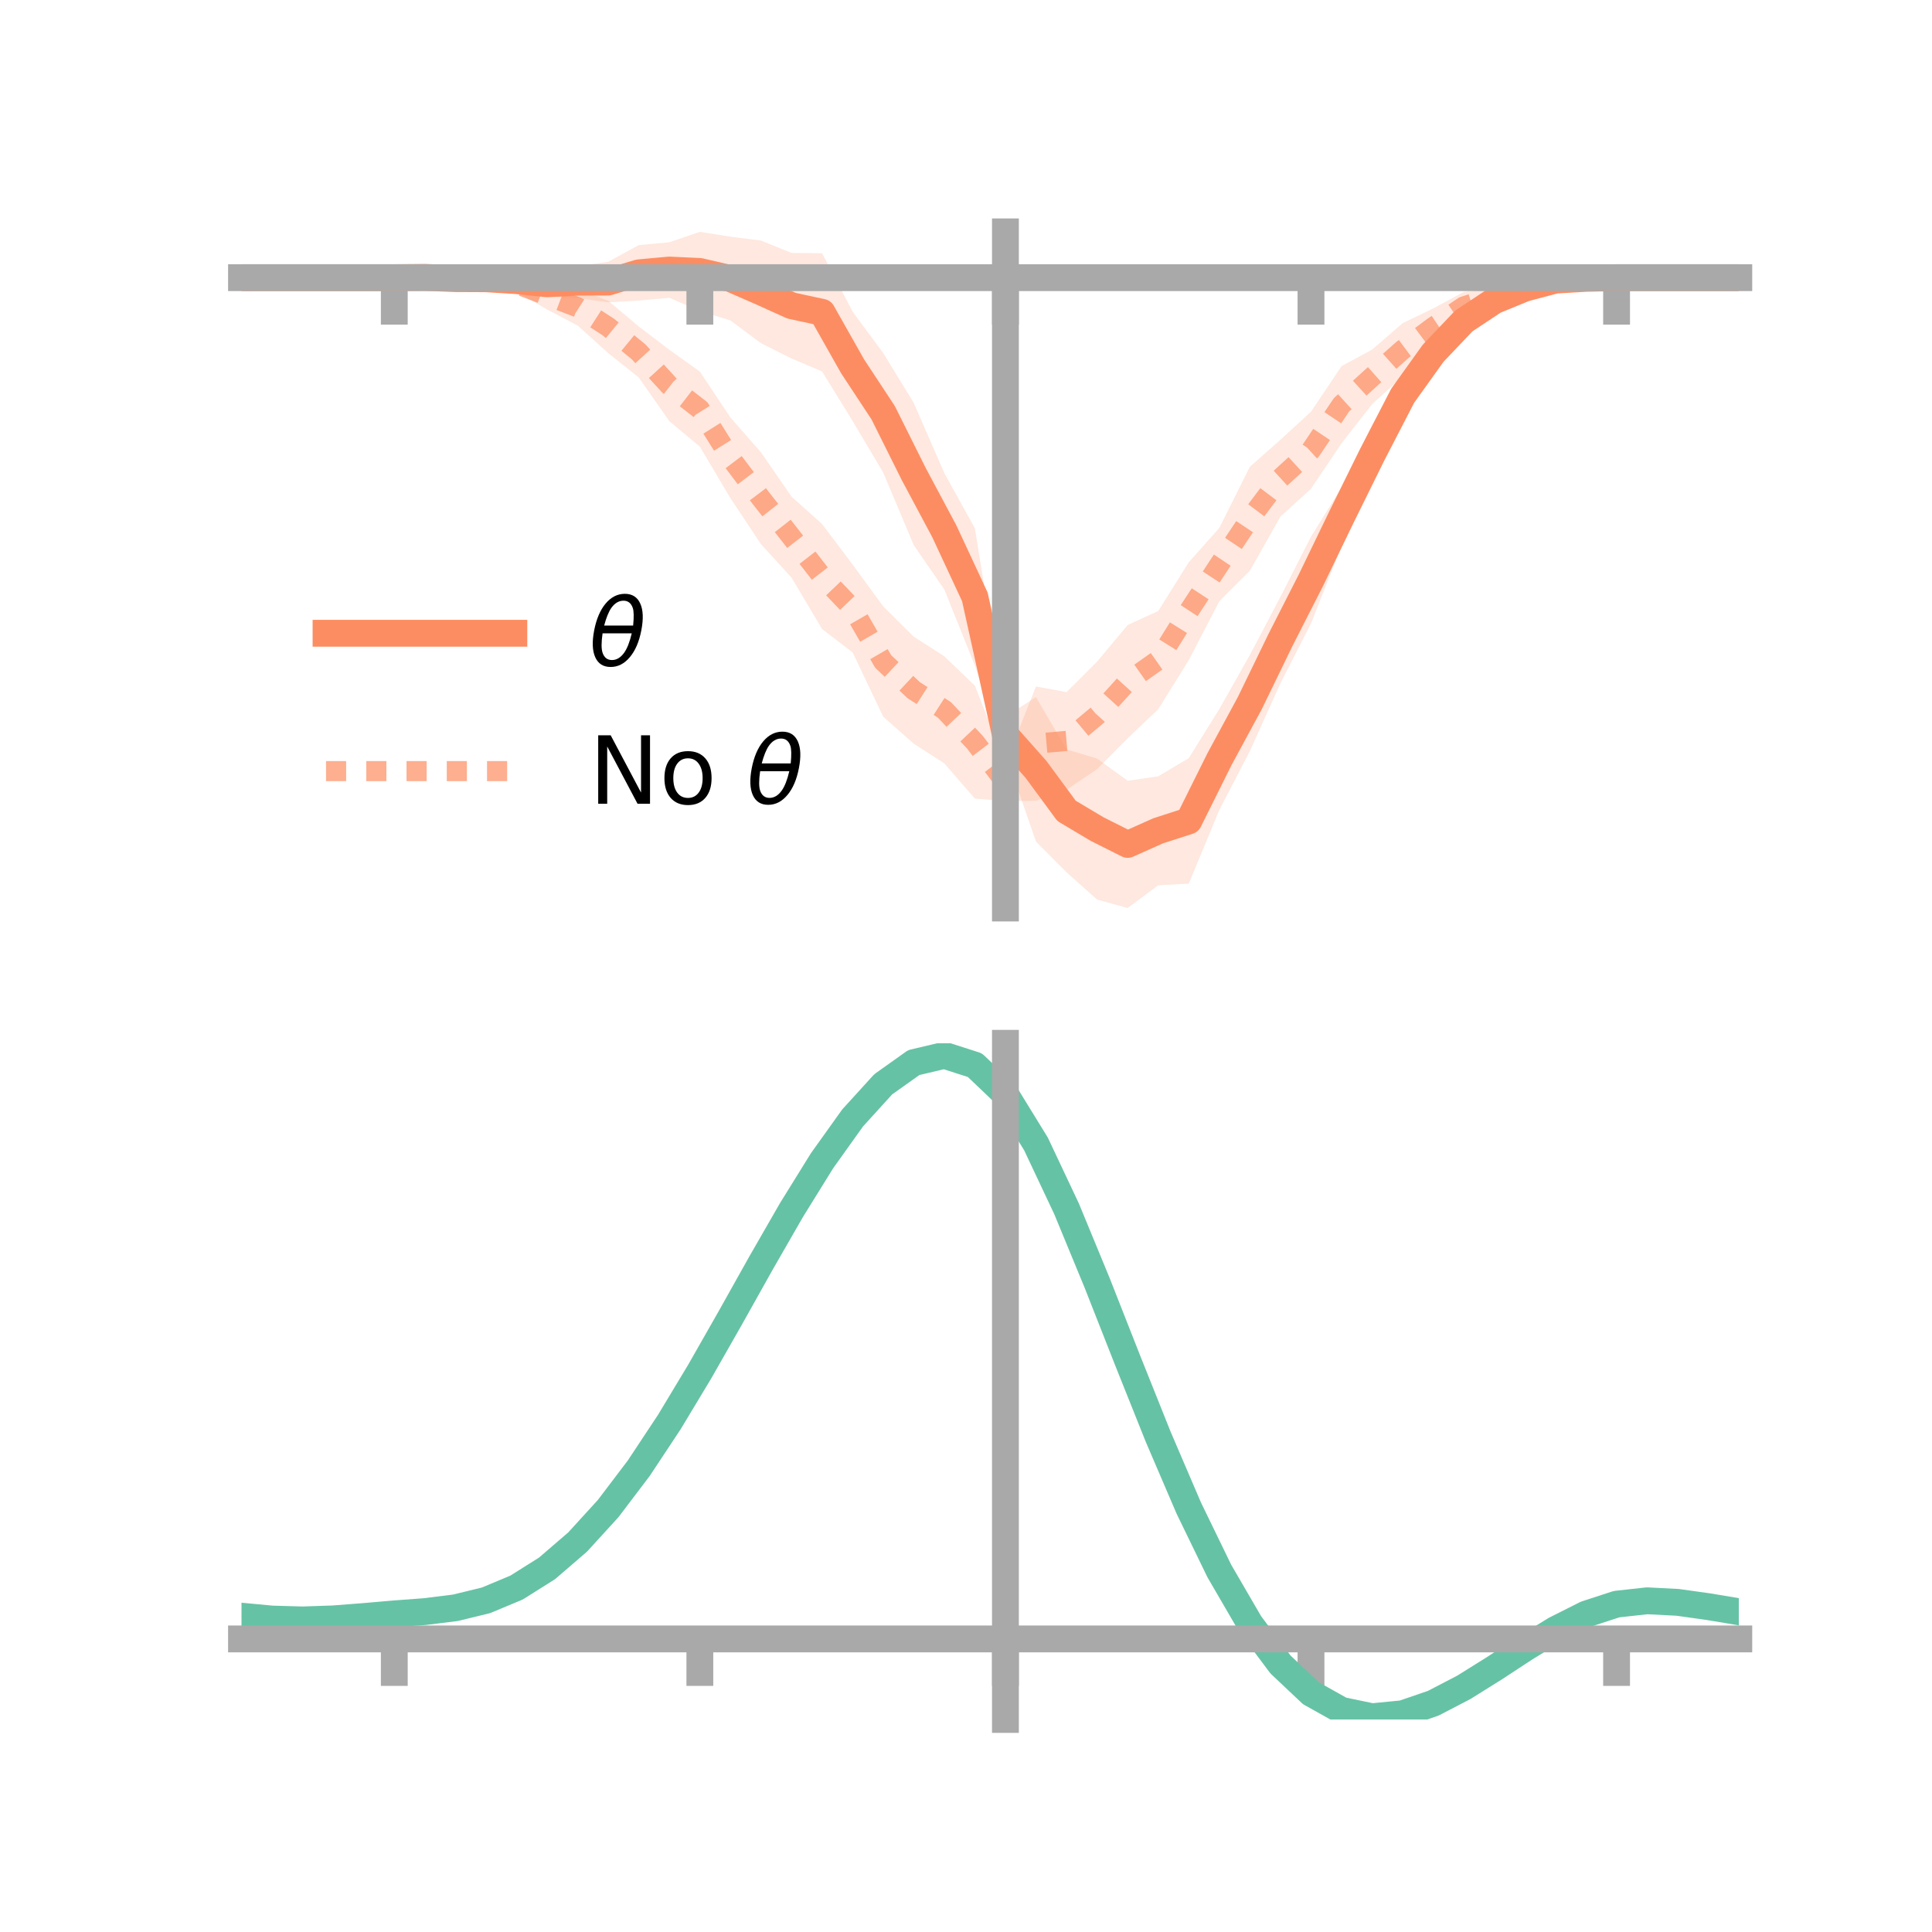 <?xml version="1.0" encoding="utf-8" standalone="no"?>
<!DOCTYPE svg PUBLIC "-//W3C//DTD SVG 1.1//EN"
  "http://www.w3.org/Graphics/SVG/1.1/DTD/svg11.dtd">
<!-- Created with matplotlib (https://matplotlib.org/) -->
<svg height="144pt" version="1.1" viewBox="0 0 144 144" width="144pt" xmlns="http://www.w3.org/2000/svg" xmlns:xlink="http://www.w3.org/1999/xlink">
 <defs>
  <style type="text/css">*{stroke-linecap:butt;stroke-linejoin:round;}</style>
 </defs>
 <g id="figure_1">
  <g id="patch_1">
   <path d="M 0 144 
L 144 144 
L 144 0 
L 0 0 
z
" style="fill:none;"/>
  </g>
  <g id="axes_1">
   <g id="patch_2">
    <path d="M 18 67.68 
L 129.6 67.68 
L 129.6 17.28 
L 18 17.28 
z
" style="fill:none;"/>
   </g>
   <g id="PolyCollection_1">
    <path clip-path="url(#p184ab71587)" d="M 18 20.695 
L 18 20.695 
L 20.278 20.695 
L 22.555 20.695 
L 24.833 20.695 
L 27.11 20.695 
L 29.388 20.694 
L 31.665 20.569 
L 33.943 20.543 
L 36.22 20.338 
L 38.498 20.334 
L 40.776 20.194 
L 43.053 19.846 
L 45.331 19.513 
L 47.608 18.269 
L 49.886 18.058 
L 52.163 17.28 
L 54.441 17.642 
L 56.718 17.931 
L 58.996 18.853 
L 61.273 18.875 
L 63.551 23.234 
L 65.829 26.315 
L 68.106 30.032 
L 70.384 35.266 
L 72.661 39.375 
L 74.939 53.416 
L 77.216 51.962 
L 79.494 55.861 
L 81.771 56.54 
L 84.049 58.195 
L 86.327 57.862 
L 88.604 56.511 
L 90.882 52.846 
L 93.159 48.816 
L 95.437 44.485 
L 97.714 40.002 
L 99.992 36.334 
L 102.269 31.718 
L 104.547 27.858 
L 106.824 25.061 
L 109.102 22.973 
L 111.38 21.743 
L 113.657 21.02 
L 115.935 20.654 
L 118.212 20.641 
L 120.49 20.693 
L 122.767 20.695 
L 125.045 20.695 
L 127.322 20.695 
L 129.6 20.695 
L 129.6 20.695 
L 129.6 20.695 
L 127.322 20.695 
L 125.045 20.695 
L 122.767 20.695 
L 120.49 20.697 
L 118.212 20.852 
L 115.935 21.102 
L 113.657 21.943 
L 111.38 23.085 
L 109.102 24.879 
L 106.824 27.583 
L 104.547 31.138 
L 102.269 36.092 
L 99.992 40.707 
L 97.714 46.465 
L 95.437 50.924 
L 93.159 55.975 
L 90.882 60.364 
L 88.604 65.862 
L 86.327 65.982 
L 84.049 67.68 
L 81.771 67.049 
L 79.494 65.016 
L 77.216 62.726 
L 74.939 56.147 
L 72.661 49.602 
L 70.384 43.933 
L 68.106 40.633 
L 65.829 35.22 
L 63.551 31.381 
L 61.273 27.684 
L 58.996 26.72 
L 56.718 25.58 
L 54.441 23.882 
L 52.163 23.186 
L 49.886 22.195 
L 47.608 22.402 
L 45.331 22.535 
L 43.053 22.213 
L 40.776 22.114 
L 38.498 21.5 
L 36.22 21.216 
L 33.943 20.991 
L 31.665 20.781 
L 29.388 20.695 
L 27.11 20.695 
L 24.833 20.695 
L 22.555 20.695 
L 20.278 20.695 
L 18 20.695 
z
" style="fill:#fc8d62;fill-opacity:0.2;"/>
   </g>
   <g id="PolyCollection_2">
    <path clip-path="url(#p184ab71587)" d="M 18 20.695 
L 18 20.695 
L 20.278 20.695 
L 22.555 20.695 
L 24.833 20.695 
L 27.11 20.695 
L 29.388 20.695 
L 31.665 20.598 
L 33.943 20.453 
L 36.22 20.385 
L 38.498 20.592 
L 40.776 21.003 
L 43.053 21.538 
L 45.331 22.417 
L 47.608 24.332 
L 49.886 26.068 
L 52.163 27.695 
L 54.441 31.12 
L 56.718 33.715 
L 58.996 37.017 
L 61.273 39.059 
L 63.551 42.081 
L 65.829 45.199 
L 68.106 47.455 
L 70.384 48.918 
L 72.661 51.108 
L 74.939 56.908 
L 77.216 51.167 
L 79.494 51.587 
L 81.771 49.314 
L 84.049 46.584 
L 86.327 45.543 
L 88.604 41.91 
L 90.882 39.347 
L 93.159 34.79 
L 95.437 32.778 
L 97.714 30.689 
L 99.992 27.289 
L 102.269 26.06 
L 104.547 24.087 
L 106.824 22.99 
L 109.102 21.756 
L 111.38 21.5 
L 113.657 20.784 
L 115.935 20.726 
L 118.212 20.638 
L 120.49 20.694 
L 122.767 20.695 
L 125.045 20.695 
L 127.322 20.695 
L 129.6 20.695 
L 129.6 20.695 
L 129.6 20.695 
L 127.322 20.695 
L 125.045 20.695 
L 122.767 20.695 
L 120.49 20.695 
L 118.212 20.818 
L 115.935 21.194 
L 113.657 21.816 
L 111.38 22.721 
L 109.102 23.93 
L 106.824 25.758 
L 104.547 28.048 
L 102.269 30.124 
L 99.992 33.039 
L 97.714 36.429 
L 95.437 38.504 
L 93.159 42.537 
L 90.882 44.811 
L 88.604 49.202 
L 86.327 52.863 
L 84.049 55.029 
L 81.771 57.326 
L 79.494 58.86 
L 77.216 59.679 
L 74.939 59.709 
L 72.661 59.523 
L 70.384 56.895 
L 68.106 55.433 
L 65.829 53.415 
L 63.551 48.63 
L 61.273 46.882 
L 58.996 43.05 
L 56.718 40.559 
L 54.441 37.128 
L 52.163 33.29 
L 49.886 31.389 
L 47.608 28.133 
L 45.331 26.317 
L 43.053 24.264 
L 40.776 23.068 
L 38.498 21.732 
L 36.22 21.43 
L 33.943 20.908 
L 31.665 20.79 
L 29.388 20.695 
L 27.11 20.695 
L 24.833 20.695 
L 22.555 20.695 
L 20.278 20.695 
L 18 20.695 
z
" style="fill:#fc8d62;fill-opacity:0.2;"/>
   </g>
   <g id="matplotlib.axis_1">
    <g id="xtick_1">
     <g id="line2d_1">
      <defs>
       <path d="M 0 0 
L 0 3.5 
" id="m60e998d7d4" style="stroke:#a9a9a9;stroke-width:2;"/>
      </defs>
      <g>
       <use style="fill:#a9a9a9;stroke:#a9a9a9;stroke-width:2;" x="29.388" xlink:href="#m60e998d7d4" y="20.695"/>
      </g>
     </g>
    </g>
    <g id="xtick_2">
     <g id="line2d_2">
      <g>
       <use style="fill:#a9a9a9;stroke:#a9a9a9;stroke-width:2;" x="52.163" xlink:href="#m60e998d7d4" y="20.695"/>
      </g>
     </g>
    </g>
    <g id="xtick_3">
     <g id="line2d_3">
      <g>
       <use style="fill:#a9a9a9;stroke:#a9a9a9;stroke-width:2;" x="74.939" xlink:href="#m60e998d7d4" y="20.695"/>
      </g>
     </g>
    </g>
    <g id="xtick_4">
     <g id="line2d_4">
      <g>
       <use style="fill:#a9a9a9;stroke:#a9a9a9;stroke-width:2;" x="97.714" xlink:href="#m60e998d7d4" y="20.695"/>
      </g>
     </g>
    </g>
    <g id="xtick_5">
     <g id="line2d_5">
      <g>
       <use style="fill:#a9a9a9;stroke:#a9a9a9;stroke-width:2;" x="120.49" xlink:href="#m60e998d7d4" y="20.695"/>
      </g>
     </g>
    </g>
   </g>
   <g id="matplotlib.axis_2"/>
   <g id="line2d_6">
    <path clip-path="url(#p184ab71587)" d="M 18 20.695 
L 20.278 20.695 
L 22.555 20.695 
L 24.833 20.695 
L 27.11 20.695 
L 29.388 20.695 
L 31.665 20.675 
L 33.943 20.767 
L 36.22 20.777 
L 38.498 20.917 
L 40.776 21.154 
L 43.053 21.03 
L 45.331 21.024 
L 47.608 20.335 
L 49.886 20.127 
L 52.163 20.233 
L 54.441 20.762 
L 56.718 21.756 
L 58.996 22.786 
L 61.273 23.279 
L 63.551 27.308 
L 65.829 30.767 
L 68.106 35.333 
L 70.384 39.599 
L 72.661 44.489 
L 74.939 54.781 
L 77.216 57.344 
L 79.494 60.438 
L 81.771 61.794 
L 84.049 62.938 
L 86.327 61.922 
L 88.604 61.186 
L 90.882 56.605 
L 93.159 52.396 
L 95.437 47.705 
L 97.714 43.233 
L 99.992 38.52 
L 102.269 33.905 
L 104.547 29.498 
L 106.824 26.322 
L 109.102 23.926 
L 111.38 22.414 
L 113.657 21.481 
L 115.935 20.878 
L 118.212 20.746 
L 120.49 20.695 
L 122.767 20.695 
L 125.045 20.695 
L 127.322 20.695 
L 129.6 20.695 
" style="fill:none;stroke:#fc8d62;stroke-linecap:square;stroke-width:2;"/>
   </g>
   <g id="line2d_7">
    <path clip-path="url(#p184ab71587)" d="M 18 20.695 
L 20.278 20.695 
L 22.555 20.695 
L 24.833 20.695 
L 27.11 20.695 
L 29.388 20.695 
L 31.665 20.694 
L 33.943 20.681 
L 36.22 20.907 
L 38.498 21.162 
L 40.776 22.035 
L 43.053 22.901 
L 45.331 24.367 
L 47.608 26.233 
L 49.886 28.729 
L 52.163 30.493 
L 54.441 34.124 
L 56.718 37.137 
L 58.996 40.033 
L 61.273 42.97 
L 63.551 45.355 
L 65.829 49.307 
L 68.106 51.444 
L 70.384 52.907 
L 72.661 55.315 
L 74.939 58.309 
L 77.216 55.423 
L 79.494 55.223 
L 81.771 53.32 
L 84.049 50.806 
L 86.327 49.203 
L 88.604 45.556 
L 90.882 42.079 
L 93.159 38.663 
L 95.437 35.641 
L 97.714 33.559 
L 99.992 30.164 
L 102.269 28.092 
L 104.547 26.068 
L 106.824 24.374 
L 109.102 22.843 
L 111.38 22.11 
L 113.657 21.3 
L 115.935 20.96 
L 118.212 20.728 
L 120.49 20.695 
L 122.767 20.695 
L 125.045 20.695 
L 127.322 20.695 
L 129.6 20.695 
" style="fill:none;stroke:#fc8d62;stroke-dasharray:1.5,1.5;stroke-dashoffset:0;stroke-opacity:0.7;stroke-width:1.5;"/>
   </g>
   <g id="patch_3">
    <path d="M 74.939 67.68 
L 74.939 17.28 
" style="fill:none;stroke:#a9a9a9;stroke-linecap:square;stroke-linejoin:miter;stroke-width:2;"/>
   </g>
   <g id="patch_4">
    <path d="M 129.6 67.68 
L 129.6 17.28 
" style="fill:none;"/>
   </g>
   <g id="patch_5">
    <path d="M 18 20.695 
L 129.6 20.695 
" style="fill:none;stroke:#a9a9a9;stroke-linecap:square;stroke-linejoin:miter;stroke-width:2;"/>
   </g>
   <g id="patch_6">
    <path d="M 18 17.28 
L 129.6 17.28 
" style="fill:none;"/>
   </g>
   <g id="legend_1">
    <g id="line2d_8">
     <path d="M 24.3 47.2 
L 38.3 47.2 
" style="fill:none;stroke:#fc8d62;stroke-linecap:square;stroke-width:2;"/>
    </g>
    <g id="line2d_9"/>
    <g id="text_1">
     <!-- $\theta$ -->
     <g transform="translate(43.9 49.65)scale(0.07 -0.07)">
      <defs>
       <path d="M 45.516 34.672 
L 14.453 34.672 
Q 12.359 20.062 14.5 13.875 
Q 17.188 6.25 24.469 6.25 
Q 31.781 6.25 37.359 13.922 
Q 42.234 20.656 45.516 34.672 
z
M 47.016 42.969 
Q 48.344 56.844 46.625 61.719 
Q 43.953 69.438 36.766 69.438 
Q 29.297 69.438 23.828 61.812 
Q 19.531 55.672 16.156 42.969 
z
M 38.188 76.766 
Q 49.906 76.766 54.594 66.406 
Q 59.281 56.109 55.719 37.844 
Q 52.203 19.625 43.453 9.281 
Q 34.766 -1.125 23.047 -1.125 
Q 11.281 -1.125 6.641 9.281 
Q 2 19.625 5.516 37.844 
Q 9.078 56.109 17.719 66.406 
Q 26.422 76.766 38.188 76.766 
z
" id="DejaVuSans-Oblique-952"/>
      </defs>
      <use transform="translate(0 0.234)" xlink:href="#DejaVuSans-Oblique-952"/>
     </g>
    </g>
    <g id="line2d_10">
     <path d="M 24.3 57.474 
L 38.3 57.474 
" style="fill:none;stroke:#fc8d62;stroke-dasharray:1.5,1.5;stroke-dashoffset:0;stroke-opacity:0.7;stroke-width:1.5;"/>
    </g>
    <g id="line2d_11"/>
    <g id="text_2">
     <!-- No $\theta$ -->
     <g transform="translate(43.9 59.924)scale(0.07 -0.07)">
      <defs>
       <path d="M 9.812 72.906 
L 23.094 72.906 
L 55.422 11.922 
L 55.422 72.906 
L 64.984 72.906 
L 64.984 0 
L 51.703 0 
L 19.391 60.984 
L 19.391 0 
L 9.812 0 
z
" id="DejaVuSans-78"/>
       <path d="M 30.609 48.391 
Q 23.391 48.391 19.188 42.75 
Q 14.984 37.109 14.984 27.297 
Q 14.984 17.484 19.156 11.844 
Q 23.344 6.203 30.609 6.203 
Q 37.797 6.203 41.984 11.859 
Q 46.188 17.531 46.188 27.297 
Q 46.188 37.016 41.984 42.703 
Q 37.797 48.391 30.609 48.391 
z
M 30.609 56 
Q 42.328 56 49.016 48.375 
Q 55.719 40.766 55.719 27.297 
Q 55.719 13.875 49.016 6.219 
Q 42.328 -1.422 30.609 -1.422 
Q 18.844 -1.422 12.172 6.219 
Q 5.516 13.875 5.516 27.297 
Q 5.516 40.766 12.172 48.375 
Q 18.844 56 30.609 56 
z
" id="DejaVuSans-111"/>
       <path id="DejaVuSans-32"/>
      </defs>
      <use transform="translate(0 0.234)" xlink:href="#DejaVuSans-78"/>
      <use transform="translate(74.805 0.234)" xlink:href="#DejaVuSans-111"/>
      <use transform="translate(135.986 0.234)" xlink:href="#DejaVuSans-32"/>
      <use transform="translate(167.773 0.234)" xlink:href="#DejaVuSans-Oblique-952"/>
     </g>
    </g>
   </g>
  </g>
  <g id="axes_2">
   <g id="patch_7">
    <path d="M 18 128.16 
L 129.6 128.16 
L 129.6 77.76 
L 18 77.76 
z
" style="fill:none;"/>
   </g>
   <g id="PolyCollection_3">
    <path clip-path="url(#pe26b6dbecd)" d="M 18 120.5 
L 18 120.423 
L 20.278 120.645 
L 22.555 120.71 
L 24.833 120.625 
L 27.11 120.44 
L 29.388 120.235 
L 31.665 120.059 
L 33.943 119.772 
L 36.22 119.211 
L 38.498 118.249 
L 40.776 116.795 
L 43.053 114.798 
L 45.331 112.25 
L 47.608 109.181 
L 49.886 105.662 
L 52.163 101.794 
L 54.441 97.705 
L 56.718 93.55 
L 58.996 89.504 
L 61.273 85.756 
L 63.551 82.506 
L 65.829 79.955 
L 68.106 78.308 
L 70.384 77.76 
L 72.661 78.503 
L 74.939 80.705 
L 77.216 84.457 
L 79.494 89.356 
L 81.771 94.95 
L 84.049 100.821 
L 86.327 106.602 
L 88.604 111.991 
L 90.882 116.755 
L 93.159 120.729 
L 95.437 123.817 
L 97.714 125.989 
L 99.992 127.273 
L 102.269 127.75 
L 104.547 127.533 
L 106.824 126.764 
L 109.102 125.598 
L 111.38 124.199 
L 113.657 122.73 
L 115.935 121.353 
L 118.212 120.22 
L 120.49 119.482 
L 122.767 119.235 
L 125.045 119.358 
L 127.322 119.687 
L 129.6 120.078 
L 129.6 120.181 
L 129.6 120.181 
L 127.322 119.814 
L 125.045 119.504 
L 122.767 119.393 
L 120.49 119.645 
L 118.212 120.393 
L 115.935 121.553 
L 113.657 122.973 
L 111.38 124.491 
L 109.102 125.936 
L 106.824 127.138 
L 104.547 127.931 
L 102.269 128.16 
L 99.992 127.693 
L 97.714 126.427 
L 95.437 124.3 
L 93.159 121.293 
L 90.882 117.435 
L 88.604 112.817 
L 86.327 107.59 
L 84.049 101.978 
L 81.771 96.274 
L 79.494 90.833 
L 77.216 86.066 
L 74.939 82.415 
L 72.661 80.277 
L 70.384 79.559 
L 68.106 80.09 
L 65.829 81.682 
L 63.551 84.14 
L 61.273 87.267 
L 58.996 90.865 
L 56.718 94.743 
L 54.441 98.719 
L 52.163 102.629 
L 49.886 106.326 
L 47.608 109.689 
L 45.331 112.624 
L 43.053 115.069 
L 40.776 116.996 
L 38.498 118.41 
L 36.22 119.352 
L 33.943 119.901 
L 31.665 120.178 
L 29.388 120.343 
L 27.11 120.533 
L 24.833 120.699 
L 22.555 120.769 
L 20.278 120.705 
L 18 120.5 
z
" style="fill:#66c2a5;fill-opacity:0.2;"/>
   </g>
   <g id="matplotlib.axis_3">
    <g id="xtick_6">
     <g id="line2d_12">
      <g>
       <use style="fill:#a9a9a9;stroke:#a9a9a9;stroke-width:2;" x="29.388" xlink:href="#m60e998d7d4" y="122.157"/>
      </g>
     </g>
    </g>
    <g id="xtick_7">
     <g id="line2d_13">
      <g>
       <use style="fill:#a9a9a9;stroke:#a9a9a9;stroke-width:2;" x="52.163" xlink:href="#m60e998d7d4" y="122.157"/>
      </g>
     </g>
    </g>
    <g id="xtick_8">
     <g id="line2d_14">
      <g>
       <use style="fill:#a9a9a9;stroke:#a9a9a9;stroke-width:2;" x="74.939" xlink:href="#m60e998d7d4" y="122.157"/>
      </g>
     </g>
    </g>
    <g id="xtick_9">
     <g id="line2d_15">
      <g>
       <use style="fill:#a9a9a9;stroke:#a9a9a9;stroke-width:2;" x="97.714" xlink:href="#m60e998d7d4" y="122.157"/>
      </g>
     </g>
    </g>
    <g id="xtick_10">
     <g id="line2d_16">
      <g>
       <use style="fill:#a9a9a9;stroke:#a9a9a9;stroke-width:2;" x="120.49" xlink:href="#m60e998d7d4" y="122.157"/>
      </g>
     </g>
    </g>
   </g>
   <g id="matplotlib.axis_4"/>
   <g id="line2d_17">
    <path clip-path="url(#pe26b6dbecd)" d="M 18 120.461 
L 20.278 120.675 
L 22.555 120.739 
L 24.833 120.662 
L 27.11 120.487 
L 29.388 120.289 
L 31.665 120.119 
L 33.943 119.836 
L 36.22 119.281 
L 38.498 118.33 
L 40.776 116.896 
L 43.053 114.934 
L 45.331 112.437 
L 47.608 109.435 
L 49.886 105.994 
L 52.163 102.211 
L 54.441 98.212 
L 56.718 94.146 
L 58.996 90.184 
L 61.273 86.511 
L 63.551 83.323 
L 65.829 80.819 
L 68.106 79.199 
L 70.384 78.66 
L 72.661 79.39 
L 74.939 81.56 
L 77.216 85.261 
L 79.494 90.094 
L 81.771 95.612 
L 84.049 101.4 
L 86.327 107.096 
L 88.604 112.404 
L 90.882 117.095 
L 93.159 121.011 
L 95.437 124.059 
L 97.714 126.208 
L 99.992 127.483 
L 102.269 127.955 
L 104.547 127.732 
L 106.824 126.951 
L 109.102 125.767 
L 111.38 124.345 
L 113.657 122.852 
L 115.935 121.453 
L 118.212 120.307 
L 120.49 119.564 
L 122.767 119.314 
L 125.045 119.431 
L 127.322 119.75 
L 129.6 120.13 
" style="fill:none;stroke:#66c2a5;stroke-linecap:square;stroke-width:2;"/>
   </g>
   <g id="patch_8">
    <path d="M 74.939 128.16 
L 74.939 77.76 
" style="fill:none;stroke:#a9a9a9;stroke-linecap:square;stroke-linejoin:miter;stroke-width:2;"/>
   </g>
   <g id="patch_9">
    <path d="M 129.6 128.16 
L 129.6 77.76 
" style="fill:none;"/>
   </g>
   <g id="patch_10">
    <path d="M 18 122.157 
L 129.6 122.157 
" style="fill:none;stroke:#a9a9a9;stroke-linecap:square;stroke-linejoin:miter;stroke-width:2;"/>
   </g>
   <g id="patch_11">
    <path d="M 18 77.76 
L 129.6 77.76 
" style="fill:none;"/>
   </g>
  </g>
 </g>
 <defs>
  <clipPath id="p184ab71587">
   <rect height="50.4" width="111.6" x="18" y="17.28"/>
  </clipPath>
  <clipPath id="pe26b6dbecd">
   <rect height="50.4" width="111.6" x="18" y="77.76"/>
  </clipPath>
 </defs>
</svg>
